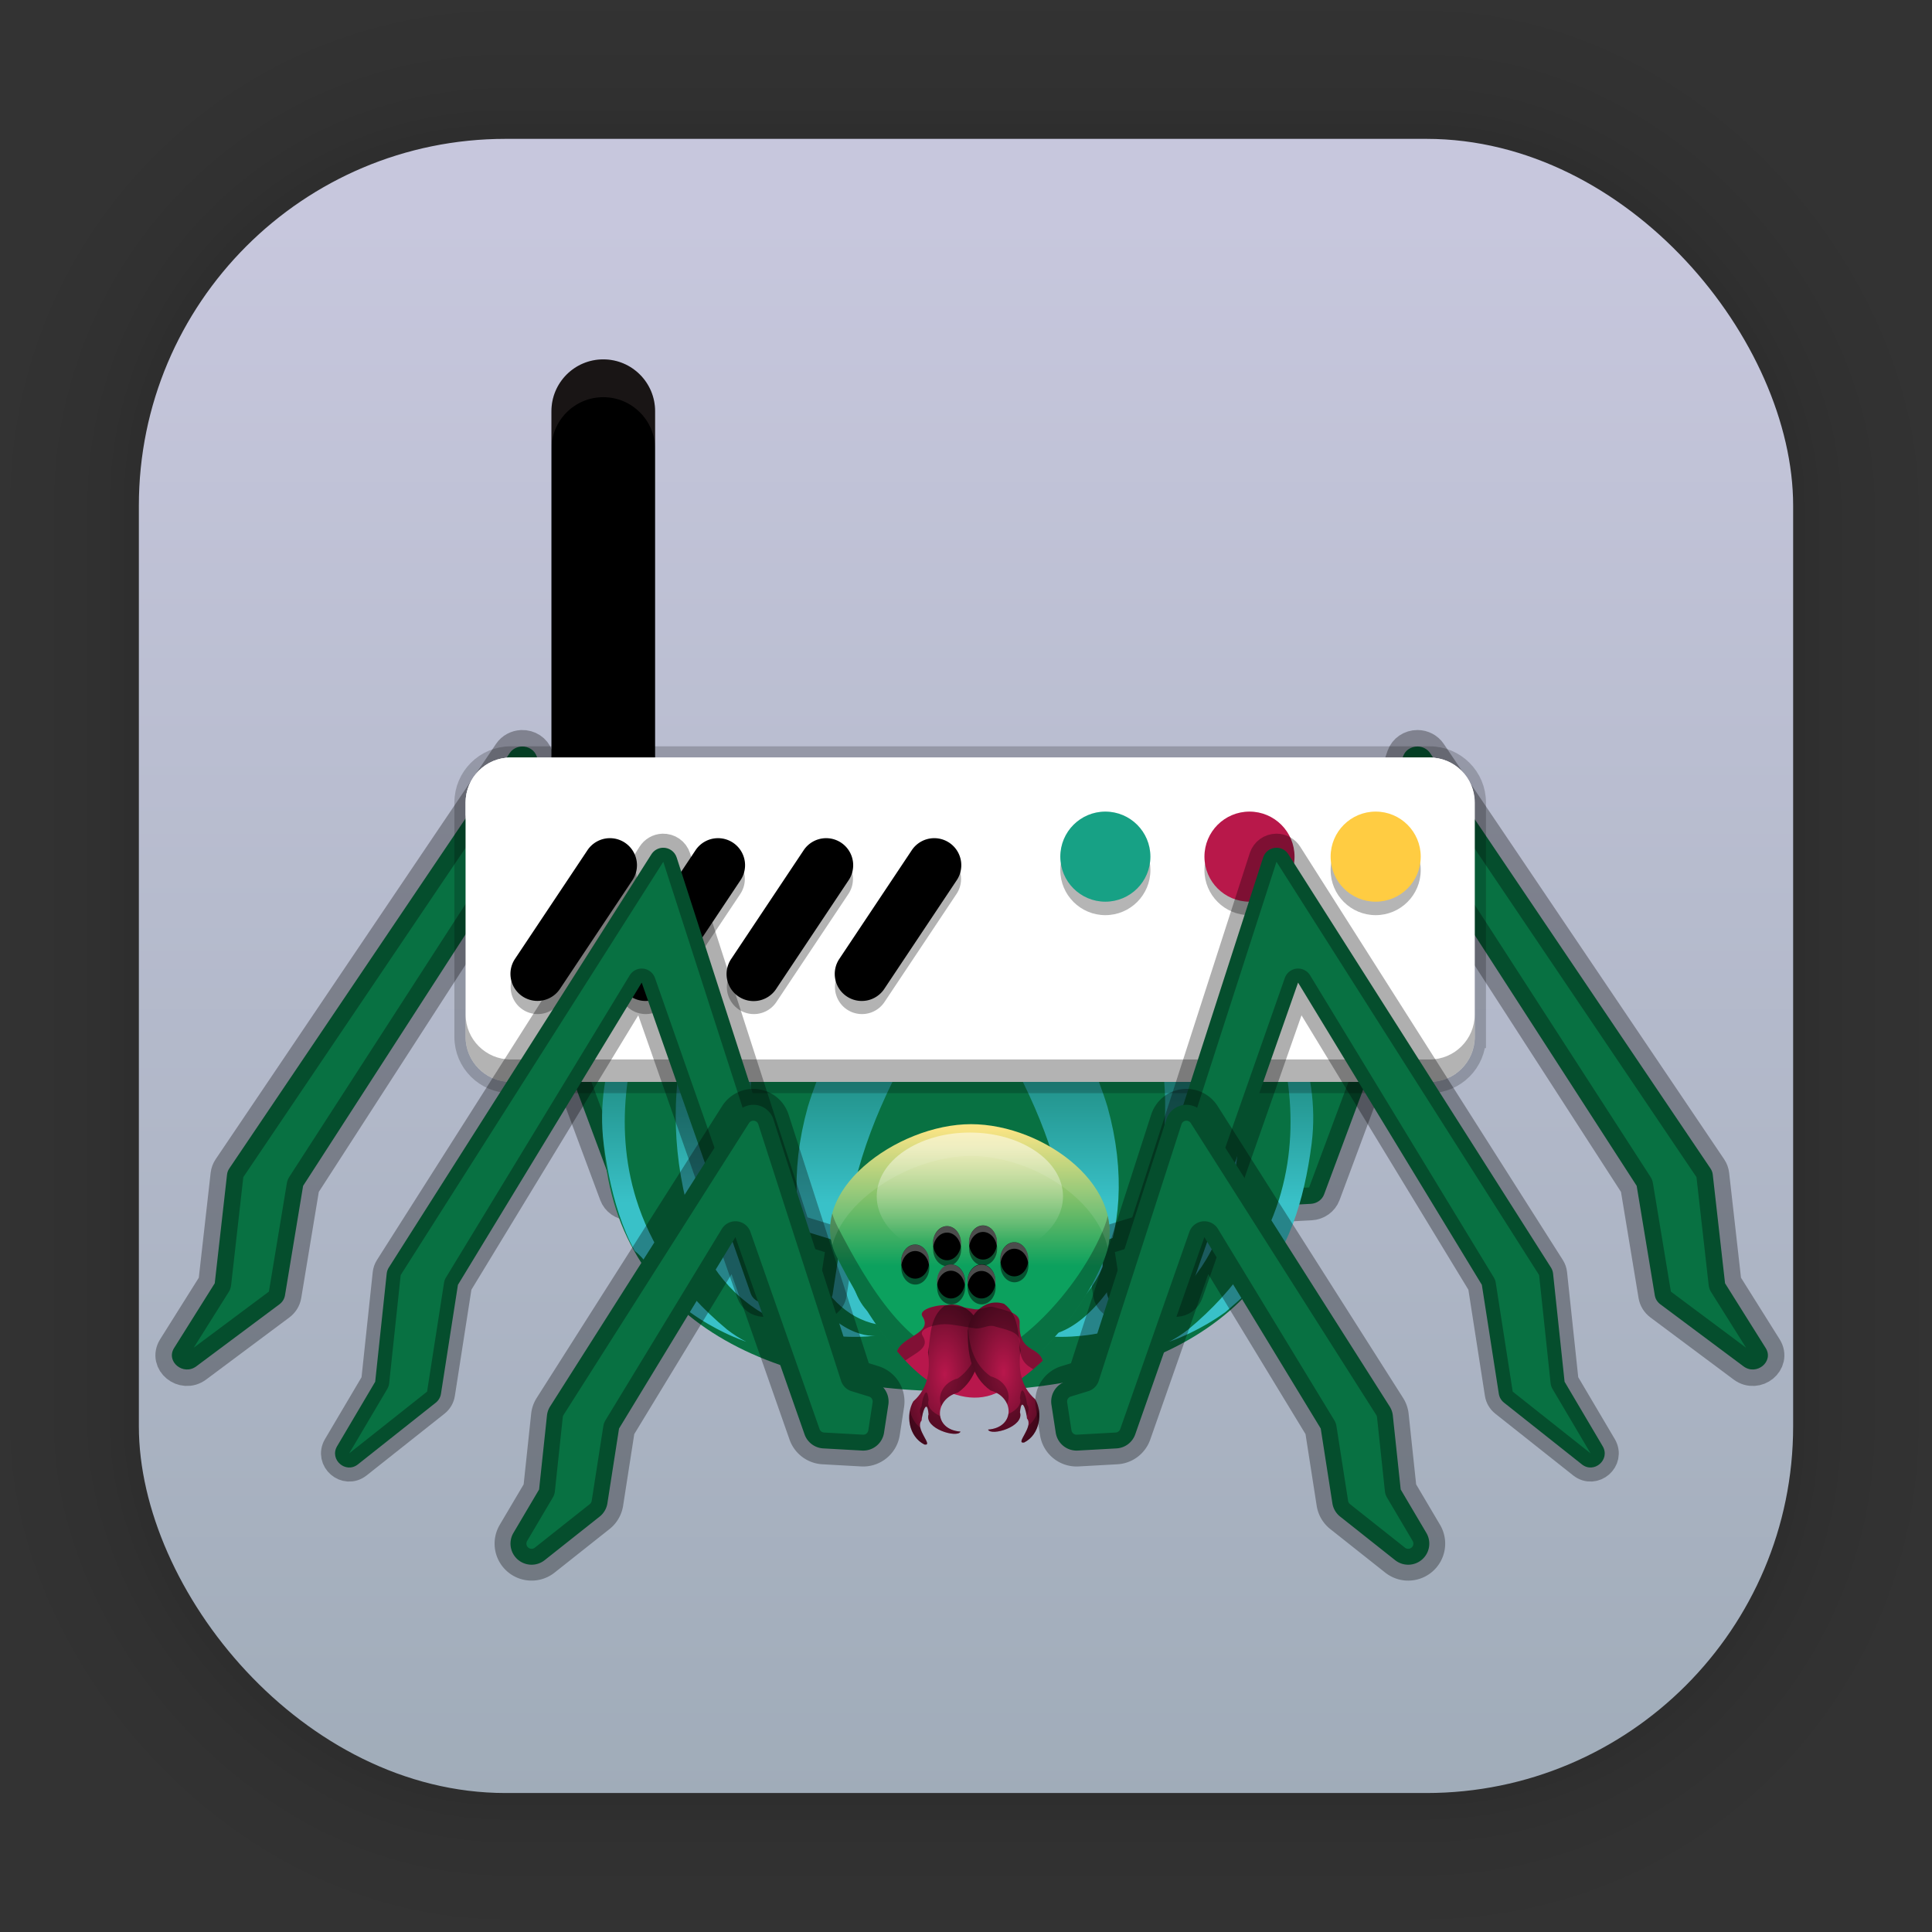 <?xml version="1.0" encoding="UTF-8" standalone="no"?>
<svg
   width="62"
   height="62"
   viewBox="0 0 16.404 16.404"
   version="1.1"
   id="svg1443"
   inkscape:version="1.4.1 (unknown)"
   sodipodi:docname="ettercap.svg"
   xmlns:inkscape="http://www.inkscape.org/namespaces/inkscape"
   xmlns:sodipodi="http://sodipodi.sourceforge.net/DTD/sodipodi-0.dtd"
   xmlns:xlink="http://www.w3.org/1999/xlink"
   xmlns="http://www.w3.org/2000/svg"
   xmlns:svg="http://www.w3.org/2000/svg"
   xmlns:rdf="http://www.w3.org/1999/02/22-rdf-syntax-ns#"
   xmlns:cc="http://creativecommons.org/ns#"
   xmlns:dc="http://purl.org/dc/elements/1.1/">
  <rect x="0" y="0" width="16.404" height="16.404" fill="#333333" stroke="none"/>
  <defs
     id="defs1437">
    <linearGradient
       gradientTransform="matrix(0.471,0,0,0.471,-53.954,-18.001)"
       gradientUnits="userSpaceOnUse"
       y2="70.68"
       x2="132.211"
       y1="42.152"
       x1="132.211"
       id="linearGradient1632"
       xlink:href="#linearGradient1630"
       inkscape:collect="always" />
    <linearGradient
       id="linearGradient1630"
       inkscape:collect="always">
      <stop
         id="stop1626"
         offset="0"
         style="stop-color:#c7c7dd;stop-opacity:1;" />
      <stop
         id="stop1628"
         offset="1"
         style="stop-color:#a0acb9;stop-opacity:1;" />
    </linearGradient>
    <filter
       color-interpolation-filters="sRGB"
       height="1.131"
       width="1.111"
       y="-0.066"
       x="-0.055"
       id="c-9">
      <feGaussianBlur
         id="feGaussianBlur1093"
         stdDeviation="1.106" />
    </filter>
    <linearGradient
       gradientUnits="userSpaceOnUse"
       gradientTransform="matrix(0.132,0,0,0.131,-32.379,1.087)"
       y2="269.49"
       y1="235.15"
       x2="657.65"
       x1="319.21"
       id="a-12">
      <stop
         id="stop1076"
         offset="0"
         stop-color="#e54c18" />
      <stop
         id="stop1078"
         offset="1"
         stop-color="#fec350" />
    </linearGradient>
    <linearGradient
       id="paint1_linear_8_721"
       x1="12"
       y1="14.825"
       x2="12"
       y2="8.775"
       gradientUnits="userSpaceOnUse"
       gradientTransform="matrix(0.59,0,0,0.59,1.126,1.236)">
      <stop
         stop-color="#02AA93"
         id="stop4" />
      <stop
         offset="1"
         stop-color="#67FF80"
         id="stop5" />
    </linearGradient>
    <linearGradient
       id="linear0"
       gradientUnits="userSpaceOnUse"
       x1="0"
       y1="0"
       x2="0"
       y2="1"
       gradientTransform="matrix(68.686,0,0,43.894,-2.488,8.993)">
      <stop
         offset="0"
         style="stop-color:#2478ff;stop-opacity:1;"
         id="stop1" />
      <stop
         offset="1"
         style="stop-color:#0049bf;stop-opacity:1;"
         id="stop2" />
    </linearGradient>
    <linearGradient
       id="n"
       x1="193.02"
       x2="193.02"
       y1="260.29"
       y2="212.18"
       gradientTransform="translate(-0.001,-13.301)"
       gradientUnits="userSpaceOnUse">
      <stop
         stop-color="#39c1c8"
         offset="0"
         id="stop2-3" />
      <stop
         stop-color="#12715f"
         offset="1"
         id="stop3-6" />
    </linearGradient>
    <mask
       id="c">
      <g
         filter="url(#g)"
         id="g1">
        <rect
           width="384"
           height="384"
           fill-opacity="0.2"
           id="rect1"
           x="0"
           y="0" />
      </g>
    </mask>
    <filter
       id="g"
       x="0"
       y="0"
       width="1"
       height="1">
      <feColorMatrix
         in="SourceGraphic"
         values="0 0 0 0 1 0 0 0 0 1 0 0 0 0 1 0 0 0 1 0"
         id="feColorMatrix1" />
    </filter>
    <clipPath
       id="f">
      <rect
         width="384"
         height="384"
         id="rect2"
         x="0"
         y="0" />
    </clipPath>
    <linearGradient
       id="d"
       x1="190.83"
       x2="190.83"
       y1="229.45"
       y2="261.8"
       gradientUnits="userSpaceOnUse">
      <stop
         stop-color="#f9e177"
         offset="0"
         id="stop8" />
      <stop
         stop-color="#0ca15e"
         offset="1"
         id="stop9" />
    </linearGradient>
    <linearGradient
       id="m"
       x1="190.99"
       x2="190.99"
       y1="247.67"
       y2="269.22"
       gradientTransform="translate(-0.001,-13.301)"
       gradientUnits="userSpaceOnUse">
      <stop
         stop-color="#fff"
         offset="0"
         id="stop4-7" />
      <stop
         stop-color="#fff"
         stop-opacity="0"
         offset="1"
         id="stop5-5" />
    </linearGradient>
    <radialGradient
       id="a"
       cx="182.85"
       cy="310.03"
       r="9.663"
       gradientTransform="matrix(2.369,0,0,5.452,-250.38,-1380.3)"
       gradientUnits="userSpaceOnUse">
      <stop
         stop-color="#b8174c"
         offset="0"
         id="stop6-3" />
      <stop
         offset="1"
         id="stop7" />
    </radialGradient>
    <radialGradient
       id="radialGradient10"
       cx="182.85"
       cy="310.03"
       r="9.663"
       gradientTransform="matrix(2.369,0,0,5.452,-250.38,-1380.3)"
       gradientUnits="userSpaceOnUse">
      <stop
         stop-color="#b8174c"
         offset="0"
         id="stop1-5" />
      <stop
         offset="1"
         id="stop10" />
    </radialGradient>
  </defs>
  <sodipodi:namedview
     id="base"
     pagecolor="#ffffff"
     bordercolor="#666666"
     borderopacity="1.0"
     inkscape:pageopacity="0.0"
     inkscape:pageshadow="2"
     inkscape:zoom="7.9195959"
     inkscape:cx="26.642774"
     inkscape:cy="33.96638"
     inkscape:document-units="px"
     inkscape:current-layer="layer1"
     inkscape:document-rotation="0"
     showgrid="false"
     units="px"
     inkscape:window-width="1920"
     inkscape:window-height="996"
     inkscape:window-x="0"
     inkscape:window-y="0"
     inkscape:window-maximized="1"
     inkscape:showpageshadow="2"
     inkscape:pagecheckerboard="0"
     inkscape:deskcolor="#d1d1d1" />
  <g
     inkscape:label="Capa 1"
     inkscape:groupmode="layer"
     id="layer1">
    <g
       style="opacity:0.295"
       transform="matrix(0.471,0,0,0.471,-31.727,-18.001)"
       id="g1702">
      <rect
         ry="6.61"
         rx="6.61"
         y="40.71"
         x="69.84"
         height="29.811"
         width="29.811"
         id="rect1634"
         style="fill:none;fill-opacity:1;stroke:#000000;stroke-width:0.1;stroke-linecap:round;stroke-linejoin:round;stroke-miterlimit:4;stroke-dasharray:none;stroke-opacity:0.02" />
      <rect
         style="fill:none;fill-opacity:1;stroke:#000000;stroke-width:0.2;stroke-linecap:round;stroke-linejoin:round;stroke-miterlimit:4;stroke-dasharray:none;stroke-opacity:0.02"
         id="rect1638"
         width="29.811"
         height="29.811"
         x="69.84"
         y="40.71"
         rx="6.61"
         ry="6.61" />
      <rect
         ry="6.61"
         rx="6.61"
         y="40.71"
         x="69.84"
         height="29.811"
         width="29.811"
         id="rect1640"
         style="fill:none;fill-opacity:1;stroke:#000000;stroke-width:0.3;stroke-linecap:round;stroke-linejoin:round;stroke-miterlimit:4;stroke-dasharray:none;stroke-opacity:0.02" />
      <rect
         style="fill:none;fill-opacity:1;stroke:#000000;stroke-width:0.4;stroke-linecap:round;stroke-linejoin:round;stroke-miterlimit:4;stroke-dasharray:none;stroke-opacity:0.02"
         id="rect1642"
         width="29.811"
         height="29.811"
         x="69.84"
         y="40.71"
         rx="6.61"
         ry="6.61" />
      <rect
         ry="6.61"
         rx="6.61"
         y="40.71"
         x="69.84"
         height="29.811"
         width="29.811"
         id="rect1644"
         style="fill:none;fill-opacity:1;stroke:#000000;stroke-width:0.5;stroke-linecap:round;stroke-linejoin:round;stroke-miterlimit:4;stroke-dasharray:none;stroke-opacity:0.02" />
      <rect
         style="fill:none;fill-opacity:1;stroke:#000000;stroke-width:0.6;stroke-linecap:round;stroke-linejoin:round;stroke-miterlimit:4;stroke-dasharray:none;stroke-opacity:0.02"
         id="rect1646"
         width="29.811"
         height="29.811"
         x="69.84"
         y="40.71"
         rx="6.61"
         ry="6.61" />
      <rect
         ry="6.61"
         rx="6.61"
         y="40.71"
         x="69.84"
         height="29.811"
         width="29.811"
         id="rect1648"
         style="fill:none;fill-opacity:1;stroke:#000000;stroke-width:0.7;stroke-linecap:round;stroke-linejoin:round;stroke-miterlimit:4;stroke-dasharray:none;stroke-opacity:0.02" />
      <rect
         style="fill:none;fill-opacity:1;stroke:#000000;stroke-width:0.8;stroke-linecap:round;stroke-linejoin:round;stroke-miterlimit:4;stroke-dasharray:none;stroke-opacity:0.02"
         id="rect1650"
         width="29.811"
         height="29.811"
         x="69.84"
         y="40.71"
         rx="6.61"
         ry="6.61" />
      <rect
         ry="6.61"
         rx="6.61"
         y="40.71"
         x="69.84"
         height="29.811"
         width="29.811"
         id="rect1652"
         style="fill:none;fill-opacity:1;stroke:#000000;stroke-width:1;stroke-linecap:round;stroke-linejoin:round;stroke-miterlimit:4;stroke-dasharray:none;stroke-opacity:0.02" />
      <rect
         style="fill:none;fill-opacity:1;stroke:#000000;stroke-width:1.2;stroke-linecap:round;stroke-linejoin:round;stroke-miterlimit:4;stroke-dasharray:none;stroke-opacity:0.02"
         id="rect1654"
         width="29.811"
         height="29.811"
         x="69.84"
         y="40.71"
         rx="6.61"
         ry="6.61" />
      <rect
         ry="6.61"
         rx="6.61"
         y="40.71"
         x="69.84"
         height="29.811"
         width="29.811"
         id="rect1656"
         style="fill:none;fill-opacity:1;stroke:#000000;stroke-width:1.4;stroke-linecap:round;stroke-linejoin:round;stroke-miterlimit:4;stroke-dasharray:none;stroke-opacity:0.02" />
      <rect
         style="fill:none;fill-opacity:1;stroke:#000000;stroke-width:1.6;stroke-linecap:round;stroke-linejoin:round;stroke-miterlimit:4;stroke-dasharray:none;stroke-opacity:0.02"
         id="rect1658"
         width="29.811"
         height="29.811"
         x="69.84"
         y="40.71"
         rx="6.61"
         ry="6.61" />
      <rect
         ry="6.61"
         rx="6.61"
         y="40.71"
         x="69.84"
         height="29.811"
         width="29.811"
         id="rect1660"
         style="fill:none;fill-opacity:1;stroke:#000000;stroke-width:1.8;stroke-linecap:round;stroke-linejoin:round;stroke-miterlimit:4;stroke-dasharray:none;stroke-opacity:0.02" />
      <rect
         style="fill:none;fill-opacity:1;stroke:#000000;stroke-width:2;stroke-linecap:round;stroke-linejoin:round;stroke-miterlimit:4;stroke-dasharray:none;stroke-opacity:0.02"
         id="rect1662"
         width="29.811"
         height="29.811"
         x="69.84"
         y="40.71"
         rx="6.61"
         ry="6.61" />
      <rect
         ry="6.61"
         rx="6.61"
         y="40.71"
         x="69.84"
         height="29.811"
         width="29.811"
         id="rect1664"
         style="fill:none;fill-opacity:1;stroke:#000000;stroke-width:2.2;stroke-linecap:round;stroke-linejoin:round;stroke-miterlimit:4;stroke-dasharray:none;stroke-opacity:0.02" />
      <rect
         style="fill:none;fill-opacity:1;stroke:#000000;stroke-width:2.6;stroke-linecap:round;stroke-linejoin:round;stroke-miterlimit:4;stroke-dasharray:none;stroke-opacity:0.02"
         id="rect1666"
         width="29.811"
         height="29.811"
         x="69.84"
         y="40.71"
         rx="6.61"
         ry="6.61" />
      <rect
         ry="6.61"
         rx="6.61"
         y="40.71"
         x="69.84"
         height="29.811"
         width="29.811"
         id="rect1668"
         style="fill:none;fill-opacity:1;stroke:#000000;stroke-width:3;stroke-linecap:round;stroke-linejoin:round;stroke-miterlimit:4;stroke-dasharray:none;stroke-opacity:0.02" />
      <rect
         style="fill:none;fill-opacity:1;stroke:#000000;stroke-width:3.4;stroke-linecap:round;stroke-linejoin:round;stroke-miterlimit:4;stroke-dasharray:none;stroke-opacity:0.02"
         id="rect1670"
         width="29.811"
         height="29.811"
         x="69.84"
         y="40.71"
         rx="6.61"
         ry="6.61" />
      <rect
         ry="6.61"
         rx="6.61"
         y="40.71"
         x="69.84"
         height="29.811"
         width="29.811"
         id="rect1672"
         style="fill:none;fill-opacity:1;stroke:#000000;stroke-width:3.8;stroke-linecap:round;stroke-linejoin:round;stroke-miterlimit:4;stroke-dasharray:none;stroke-opacity:0.02" />
      <rect
         style="fill:none;fill-opacity:1;stroke:#000000;stroke-width:4.2;stroke-linecap:round;stroke-linejoin:round;stroke-miterlimit:4;stroke-dasharray:none;stroke-opacity:0.02"
         id="rect1674"
         width="29.811"
         height="29.811"
         x="69.84"
         y="40.71"
         rx="6.61"
         ry="6.61" />
      <rect
         ry="6.61"
         rx="6.61"
         y="40.71"
         x="69.84"
         height="29.811"
         width="29.811"
         id="rect1676"
         style="fill:none;fill-opacity:1;stroke:#000000;stroke-width:4.6;stroke-linecap:round;stroke-linejoin:round;stroke-miterlimit:4;stroke-dasharray:none;stroke-opacity:0.02" />
      <rect
         style="fill:none;fill-opacity:1;stroke:#000000;stroke-width:5;stroke-linecap:round;stroke-linejoin:round;stroke-miterlimit:4;stroke-dasharray:none;stroke-opacity:0.02"
         id="rect1678"
         width="29.811"
         height="29.811"
         x="69.84"
         y="40.71"
         rx="6.61"
         ry="6.61" />
    </g>
    <rect
       ry="3.114"
       rx="3.114"
       y="1.179"
       x="1.179"
       height="14.045"
       width="14.046"
       id="rect849"
       style="fill:url(#linearGradient1632);fill-opacity:1;stroke-width:1.298;stroke-linecap:round;stroke-linejoin:round" />
    <g
       id="g45"
       transform="matrix(0.036,0,0,0.036,1.323,1.323)">
      <path
         d="m 297.56,139.31 c -1.542,-0.006 -2.912,0.929 -3.385,2.31 l -30.155,87.99 -8.223,2.381 c -1.679,0.486 -2.724,2.057 -2.458,3.691 l 1.538,9.399 c 0.277,1.695 1.876,2.914 3.695,2.82 l 13.824,-0.721 c 1.43,-0.075 2.67,-0.954 3.144,-2.226 l 27.437,-73.666 46.287,71.649 4.275,25.832 c 0.137,0.829 0.6,1.577 1.298,2.098 l 19.612,14.634 c 3.075,2.293 7.24,-1.125 5.247,-4.305 l -9.592,-15.281 -2.897,-25.642 c -0.058,-0.51 -0.24,-1.001 -0.532,-1.434 l -66.143,-97.983 c -0.647,-0.957 -1.765,-1.539 -2.97,-1.545 z m -211.25,0.005 c -1.158,0.045 -2.219,0.62 -2.841,1.54 l -66.142,97.982 c -0.292,0.433 -0.474,0.924 -0.532,1.434 l -2.897,25.642 -9.594,15.281 c -1.991,3.18 2.171,6.595 5.247,4.305 l 19.612,-14.634 c 0.698,-0.521 1.162,-1.27 1.298,-2.098 l 4.277,-25.832 46.285,-71.649 27.437,73.666 c 0.474,1.272 1.715,2.151 3.144,2.226 l 13.825,0.721 c 1.819,0.095 3.417,-1.125 3.695,-2.82 l 1.536,-9.397 c 0.267,-1.634 -0.78,-3.207 -2.459,-3.693 l -8.22,-2.381 -30.155,-87.99 c -0.489,-1.425 -1.927,-2.368 -3.517,-2.306 z"
         color="#000000"
         color-rendering="auto"
         dominant-baseline="auto"
         fill="#087142"
         image-rendering="auto"
         shape-rendering="auto"
         solid-color="#000000"
         stroke="#000000"
         stroke-linejoin="round"
         stroke-opacity="0.314"
         stroke-width="7.77"
         style="font-variant-ligatures:normal;font-variant-position:normal;font-variant-caps:normal;font-variant-numeric:normal;font-variant-alternates:normal;font-feature-settings:normal;text-indent:0;text-decoration-line:none;text-decoration-style:solid;text-decoration-color:#000000;text-transform:none;text-orientation:mixed;white-space:normal;shape-padding:0;isolation:auto;mix-blend-mode:normal"
         id="path9" />
      <path
         d="m 272.25,227.21 c -10e-6,46.075 -37.351,64.199 -83.426,64.199 -46.075,0 -83.426,-18.124 -83.426,-64.199 0,-46.075 37.351,-69.503 83.426,-69.503 46.075,0 83.426,23.428 83.426,69.503 z"
         fill="#087142"
         style="paint-order:normal"
         id="path10" />
      <path
         d="m 146.84,178.68 c -3.844,-0.03 -7.538,0.631 -10.63,1.457 0.019,4.2e-4 0.025,0.002 0.044,0.003 0.524,0.019 0.873,0.054 1.136,0.097 0.049,0.007 0.035,0.007 0.076,0.014 0.191,0.031 0.353,0.062 0.353,0.062 l -4.4e-4,4.4e-4 c -0.189,0.19 -0.439,0.469 -0.741,0.835 -0.301,0.365 -0.653,0.817 -1.046,1.351 h -4.4e-4 c -0.393,0.534 -0.826,1.152 -1.288,1.851 -2.6e-4,4.1e-4 -0.001,0.003 -0.001,0.003 -0.231,0.349 -0.47,0.718 -0.715,1.107 v 4.4e-4 c -0.245,0.389 -0.495,0.798 -0.751,1.227 v 4.4e-4 c -0.256,0.429 -0.516,0.876 -0.78,1.343 v 4.4e-4 c -0.264,0.467 -0.531,0.954 -0.8,1.459 -2.6e-4,4e-4 -0.002,0.001 -0.002,0.002 -0.269,0.505 -0.54,1.029 -0.812,1.571 l -4.4e-4,4.4e-4 c -0.272,0.543 -0.544,1.104 -0.816,1.683 l -4.5e-4,4.4e-4 c -0.065,0.138 -0.129,0.286 -0.194,0.426 -0.363,0.785 -0.723,1.606 -1.08,2.454 -0.115,0.273 -0.231,0.535 -0.345,0.814 -0.265,0.65 -0.525,1.318 -0.782,2.003 -0.178,0.475 -0.351,0.969 -0.525,1.461 -0.077,0.218 -0.156,0.427 -0.232,0.647 -1.9e-4,4.1e-4 -2.1e-4,0.001 -10e-4,0.003 -0.09,0.264 -0.175,0.542 -0.264,0.811 -0.153,0.463 -0.308,0.922 -0.456,1.399 -0.385,1.241 -0.743,2.537 -1.083,3.865 -0.072,0.284 -0.15,0.559 -0.22,0.847 v 0.002 c -0.176,0.723 -0.341,1.464 -0.501,2.212 -0.021,0.098 -0.045,0.191 -0.066,0.289 -0.178,0.849 -0.343,1.712 -0.497,2.591 l -4.5e-4,4.4e-4 c -0.308,1.759 -0.566,3.577 -0.763,5.455 0,0.001 -0.001,0.002 -0.001,0.003 -0.098,0.938 -0.182,1.89 -0.248,2.857 0,0.001 -2.8e-4,0.002 -0.001,0.003 -0.067,0.967 -0.115,1.947 -0.147,2.941 0,0.001 -0.001,0.002 -0.001,0.003 -0.225,6.968 0.427,14.613 2.412,22.817 0.063,0.259 0.129,0.511 0.194,0.765 0.052,0.202 0.102,0.406 0.155,0.605 0.071,0.267 0.146,0.529 0.22,0.791 0.064,0.227 0.128,0.454 0.194,0.677 0.072,0.245 0.147,0.486 0.222,0.727 0.067,0.214 0.134,0.427 0.203,0.638 0.077,0.239 0.156,0.477 0.236,0.712 0.031,0.092 0.064,0.182 0.096,0.274 0.255,0.735 0.519,1.454 0.797,2.15 0.003,0.007 0.005,0.012 0.007,0.019 2.6e-4,0.002 0.002,0.004 0.003,0.006 0.278,0.696 0.567,1.369 0.866,2.027 0.043,0.094 0.085,0.189 0.129,0.282 0.302,0.652 0.612,1.288 0.934,1.902 0.001,0.002 0.004,0.006 0.006,0.009 0.005,0.008 0.008,0.016 0.012,0.023 0.333,0.635 0.677,1.25 1.03,1.847 0.015,0.025 0.029,0.052 0.044,0.078 0.349,0.589 0.708,1.158 1.074,1.71 0.033,0.049 0.065,0.098 0.099,0.146 0.368,0.549 0.743,1.082 1.127,1.595 l -0.001,0.007 c 0.374,0.501 0.757,0.982 1.145,1.45 0.042,0.05 0.083,0.1 0.124,0.15 0.388,0.463 0.782,0.914 1.183,1.346 0.02,0.023 0.042,0.042 0.062,0.064 0.39,0.419 0.786,0.824 1.187,1.215 0.033,0.032 0.065,0.066 0.097,0.097 0.407,0.394 0.82,0.772 1.237,1.138 0.051,0.045 0.102,0.088 0.153,0.133 0.267,0.232 0.538,0.451 0.809,0.672 0.329,0.268 0.66,0.528 0.993,0.781 0.198,0.15 0.395,0.302 0.594,0.446 0.38,0.276 0.764,0.538 1.148,0.794 0.157,0.105 0.313,0.216 0.471,0.318 0.514,0.331 1.031,0.643 1.55,0.941 0.208,0.12 0.418,0.23 0.627,0.344 0.344,0.188 0.687,0.375 1.032,0.55 0.234,0.119 0.468,0.232 0.702,0.345 0.311,0.15 0.623,0.295 0.934,0.434 0.242,0.108 0.483,0.217 0.725,0.319 0.37,0.157 0.741,0.303 1.11,0.446 0.168,0.065 0.336,0.138 0.503,0.2 0.518,0.193 1.035,0.37 1.549,0.538 0.221,0.072 0.441,0.136 0.661,0.204 0.331,0.102 0.662,0.202 0.991,0.294 0.213,0.06 0.425,0.118 0.636,0.174 0.324,0.086 0.646,0.167 0.967,0.243 0.222,0.053 0.445,0.108 0.665,0.157 0.325,0.073 0.646,0.138 0.967,0.202 0.186,0.037 0.375,0.078 0.559,0.113 0.06,0.011 0.118,0.02 0.178,0.031 0.403,0.074 0.801,0.143 1.195,0.204 0.79,0.123 1.555,0.219 2.298,0.297 0.122,0.013 0.243,0.026 0.364,0.038 0.734,0.072 1.45,0.128 2.126,0.164 0.01,0.001 0.017,2.9e-4 0.027,0.001 0.829,0.044 1.601,0.059 2.328,0.062 0.289,0.002 0.551,-0.004 0.822,-0.008 0.421,-0.006 0.831,-0.014 1.205,-0.029 0.276,-0.011 0.543,-0.022 0.791,-0.036 0.215,-0.013 0.404,-0.026 0.597,-0.04 0.738,-0.055 1.381,-0.116 1.749,-0.163 -2.143,0.183 -10.771,-0.228 -19.961,-16.59 -6.948,-12.367 -12.161,-31.488 -8.369,-51.103 1.264,-6.538 3.529,-13.131 7.064,-19.546 0.505,-0.916 1.036,-1.829 1.593,-2.737 0.279,-0.454 0.564,-0.908 0.857,-1.36 0.292,-0.452 0.591,-0.902 0.897,-1.352 0.306,-0.45 0.619,-0.899 0.939,-1.346 0.32,-0.447 0.647,-0.892 0.981,-1.336 0.334,-0.444 0.674,-0.887 1.022,-1.328 0.348,-0.441 0.703,-0.882 1.065,-1.32 -2.954,-1.108 -6.033,-1.55 -9.022,-1.574 z m 84.547,0 c -2.989,0.024 -6.069,0.466 -9.023,1.574 0.363,0.438 0.717,0.879 1.065,1.32 0.348,0.441 0.689,0.884 1.023,1.328 0.334,0.444 0.661,0.889 0.981,1.336 0.32,0.447 0.632,0.897 0.938,1.346 0.306,0.45 0.606,0.9 0.898,1.352 0.292,0.452 0.578,0.906 0.857,1.36 0.558,0.908 1.088,1.821 1.593,2.737 3.535,6.415 5.8,13.008 7.064,19.546 3.792,19.615 -1.422,38.737 -8.369,51.103 -9.19,16.362 -17.817,16.773 -19.961,16.59 0.368,0.047 1.01,0.108 1.749,0.163 0.193,0.014 0.382,0.028 0.597,0.04 0.248,0.014 0.515,0.025 0.791,0.036 0.373,0.015 0.783,0.023 1.204,0.029 0.271,0.004 0.533,0.01 0.822,0.008 0.727,-0.003 1.499,-0.018 2.328,-0.062 0.01,-8.8e-4 0.017,3e-5 0.027,-10e-4 0.677,-0.036 1.392,-0.093 2.126,-0.164 0.121,-0.012 0.242,-0.025 0.364,-0.038 0.744,-0.079 1.509,-0.174 2.298,-0.297 0.393,-0.061 0.792,-0.13 1.195,-0.204 0.06,-0.011 0.117,-0.02 0.178,-0.031 0.184,-0.034 0.374,-0.075 0.56,-0.113 0.32,-0.064 0.642,-0.129 0.967,-0.202 0.22,-0.049 0.443,-0.103 0.665,-0.157 0.32,-0.077 0.643,-0.158 0.967,-0.243 0.212,-0.056 0.423,-0.114 0.636,-0.174 0.329,-0.092 0.659,-0.192 0.991,-0.294 0.22,-0.068 0.439,-0.132 0.66,-0.204 0.514,-0.168 1.03,-0.345 1.549,-0.538 0.168,-0.062 0.336,-0.135 0.504,-0.2 0.369,-0.143 0.74,-0.289 1.11,-0.446 0.242,-0.102 0.483,-0.211 0.725,-0.319 0.312,-0.14 0.623,-0.285 0.934,-0.434 0.234,-0.113 0.468,-0.226 0.702,-0.345 0.345,-0.175 0.689,-0.361 1.032,-0.55 0.209,-0.115 0.418,-0.225 0.627,-0.344 0.519,-0.298 1.036,-0.61 1.549,-0.941 0.158,-0.102 0.314,-0.213 0.471,-0.318 0.384,-0.256 0.768,-0.519 1.148,-0.794 0.199,-0.144 0.396,-0.296 0.594,-0.446 0.333,-0.252 0.664,-0.512 0.992,-0.781 0.271,-0.221 0.541,-0.44 0.809,-0.672 0.051,-0.044 0.102,-0.088 0.153,-0.133 0.417,-0.366 0.83,-0.744 1.237,-1.138 0.033,-0.032 0.065,-0.065 0.097,-0.097 0.401,-0.391 0.796,-0.795 1.186,-1.215 0.021,-0.022 0.043,-0.041 0.063,-0.064 0.401,-0.432 0.794,-0.883 1.183,-1.346 0.041,-0.05 0.083,-0.1 0.124,-0.15 0.388,-0.468 0.771,-0.949 1.145,-1.45 l -0.008,-0.007 c 0.384,-0.514 0.76,-1.046 1.128,-1.595 0.034,-0.048 0.065,-0.097 0.098,-0.146 0.367,-0.552 0.725,-1.121 1.074,-1.71 0.015,-0.026 0.029,-0.053 0.045,-0.078 0.352,-0.597 0.697,-1.211 1.03,-1.847 0.004,-0.008 0.007,-0.015 0.012,-0.023 0.002,-0.004 0.006,-0.007 0.006,-0.009 0.321,-0.615 0.631,-1.251 0.933,-1.902 0.043,-0.093 0.086,-0.188 0.129,-0.282 0.299,-0.658 0.588,-1.331 0.866,-2.027 8.8e-4,-10e-4 0.003,-0.004 0.003,-0.006 0.002,-0.007 0.004,-0.012 0.007,-0.019 0.277,-0.696 0.542,-1.414 0.797,-2.15 0.032,-0.092 0.064,-0.182 0.096,-0.275 0.08,-0.235 0.158,-0.473 0.236,-0.712 0.069,-0.211 0.135,-0.424 0.202,-0.638 0.075,-0.241 0.15,-0.482 0.223,-0.727 0.066,-0.224 0.13,-0.45 0.194,-0.677 0.074,-0.262 0.148,-0.524 0.22,-0.791 0.053,-0.199 0.104,-0.403 0.155,-0.605 0.065,-0.255 0.132,-0.507 0.194,-0.765 1.986,-8.204 2.638,-15.849 2.412,-22.817 v -0.003 c -0.032,-0.994 -0.081,-1.974 -0.148,-2.941 2.3e-4,-10e-4 0,-0.002 0,-0.003 -0.067,-0.967 -0.15,-1.919 -0.248,-2.857 v -0.003 c -0.197,-1.877 -0.454,-3.696 -0.762,-5.455 v -4.4e-4 c -0.154,-0.879 -0.32,-1.742 -0.498,-2.591 -0.021,-0.098 -0.045,-0.191 -0.066,-0.288 -0.16,-0.748 -0.325,-1.489 -0.501,-2.212 v -0.002 c -0.07,-0.288 -0.148,-0.562 -0.22,-0.846 -0.339,-1.329 -0.698,-2.625 -1.083,-3.866 -0.148,-0.476 -0.302,-0.936 -0.455,-1.399 -0.089,-0.269 -0.174,-0.546 -0.265,-0.81 1.8e-4,-0.001 1.8e-4,-0.003 0,-0.003 -0.076,-0.221 -0.155,-0.43 -0.232,-0.647 -0.173,-0.492 -0.346,-0.985 -0.524,-1.461 -0.257,-0.685 -0.518,-1.352 -0.782,-2.003 -0.114,-0.279 -0.231,-0.541 -0.345,-0.814 -0.357,-0.848 -0.717,-1.669 -1.08,-2.454 -0.065,-0.14 -0.129,-0.289 -0.194,-0.427 v -4.4e-4 c -0.272,-0.579 -0.544,-1.141 -0.816,-1.683 -0.272,-0.543 -0.543,-1.067 -0.813,-1.572 0,-4.4e-4 -0.002,-0.001 -0.003,-0.002 -0.269,-0.505 -0.536,-0.992 -0.8,-1.459 v -4.5e-4 c -0.264,-0.467 -0.524,-0.915 -0.779,-1.343 -0.255,-0.429 -0.505,-0.838 -0.75,-1.228 -0.245,-0.389 -0.483,-0.759 -0.715,-1.108 0,0 -0.002,-0.001 -0.003,-0.002 -0.462,-0.698 -0.895,-1.317 -1.288,-1.85 h -4.4e-4 c -0.393,-0.534 -0.745,-0.986 -1.046,-1.351 -0.301,-0.365 -0.552,-0.644 -0.741,-0.835 v -4.4e-4 c 0,0 0.162,-0.031 0.353,-0.062 0.041,-0.007 0.027,-0.006 0.076,-0.014 0.263,-0.043 0.612,-0.078 1.136,-0.097 0.018,-8.8e-4 0.026,-0.003 0.045,-0.003 -3.092,-0.826 -6.787,-1.487 -10.63,-1.457 z m 21.127,3.506 c -0.004,0.002 -0.007,0.005 -0.011,0.007 -0.001,0 -0.004,8.8e-4 -0.004,10e-4 -0.004,0.002 -0.006,0.005 -0.01,0.008 -0.011,0.005 -0.017,0.012 -0.027,0.016 -0.113,0.056 -0.206,0.12 -0.285,0.186 -0.003,0.004 -0.01,0.005 -0.015,0.009 -0.026,0.022 -0.054,0.044 -0.076,0.068 -0.005,0.006 -0.008,0.011 -0.013,0.017 -0.008,0.009 -0.016,0.018 -0.024,0.028 -0.004,0.005 -0.009,0.01 -0.013,0.016 -0.031,0.039 -0.055,0.081 -0.077,0.123 -0.007,0.012 -0.013,0.024 -0.02,0.037 -0.001,0.002 -0.004,0.003 -0.004,0.005 -0.002,0.005 -0.004,0.008 -0.006,0.013 -0.026,0.063 -0.042,0.129 -0.05,0.197 -0.003,0.015 0,0.032 0,0.048 -0.004,0.052 -0.009,0.103 -0.004,0.158 0,0.002 0.003,0.008 0.003,0.01 0.01,0.1 0.034,0.205 0.07,0.315 0.002,0.005 0.002,0.009 0.005,0.016 0.011,0.034 0.026,0.069 0.04,0.104 0.004,0.009 0.008,0.018 0.012,0.027 0.038,0.093 0.084,0.189 0.136,0.289 8.8e-4,0.004 0.002,0.007 0.004,0.01 0.015,0.027 0.024,0.053 0.04,0.081 0.002,0.004 0.006,0.007 0.006,0.009 0.003,0 0.003,0.002 0.003,0.003 v 8.9e-4 c 0.363,0.3 0.729,0.622 1.095,0.969 v 4.4e-4 c 1.099,1.042 2.208,2.303 3.296,3.826 v 4.4e-4 c 0.363,0.507 0.723,1.044 1.081,1.611 v 4.5e-4 c 0.036,0.057 0.071,0.121 0.106,0.179 0.679,1.091 1.347,2.287 1.995,3.613 0.341,0.698 0.677,1.43 1.007,2.197 5.151,11.996 9.76,29.896 4.588,48.21 -0.129,0.458 -0.265,0.917 -0.406,1.375 -3.259,10.541 -9.828,21.172 -21.465,30.851 -0.36,0.28 -0.723,0.549 -1.09,0.808 -0.207,0.146 -0.417,0.284 -0.627,0.423 -0.162,0.108 -0.322,0.223 -0.486,0.327 -0.004,0.004 -0.011,0.006 -0.015,0.01 -0.739,0.471 -1.491,0.905 -2.252,1.301 0,0 -8.9e-4,-3e-5 -0.001,0 -0.015,0.008 -0.029,0.016 -0.043,0.024 1.016,-0.356 2.478,-0.924 4.206,-1.717 0.313,-0.144 0.627,-0.291 0.958,-0.451 0.307,-0.148 0.623,-0.308 0.943,-0.471 0.301,-0.153 0.597,-0.302 0.909,-0.467 0.66,-0.35 1.338,-0.726 2.037,-1.136 1.352,-0.793 2.761,-1.693 4.193,-2.725 0.036,-0.03 0.088,-0.077 0.125,-0.107 v -4.4e-4 c 0.022,-0.019 0.055,-0.048 0.078,-0.068 0.726,-0.616 1.564,-1.337 2.463,-2.139 0.455,-0.406 0.917,-0.822 1.377,-1.249 0.132,-0.123 0.259,-0.247 0.39,-0.371 0.326,-0.306 0.653,-0.613 0.967,-0.92 0.227,-0.221 0.433,-0.435 0.649,-0.653 0.212,-0.214 0.433,-0.432 0.632,-0.641 0.224,-0.235 0.412,-0.454 0.614,-0.68 0.165,-0.184 0.348,-0.375 0.495,-0.55 0.059,-0.07 0.109,-0.135 0.166,-0.203 0.1,-0.123 0.203,-0.246 0.292,-0.363 0.03,-0.04 0.053,-0.074 0.082,-0.113 0.105,-0.14 0.207,-0.279 0.295,-0.41 0.003,-8.8e-4 0.003,-10e-4 0.003,-0.002 0.11,-0.164 0.205,-0.321 0.285,-0.469 8.8e-4,-8.9e-4 0.004,-0.004 0.004,-0.006 0.081,-0.149 0.147,-0.29 0.194,-0.421 1.06,-2.919 3.936,-5.088 3.936,-5.088 0,0 0.004,0.011 0.004,0.012 l -0.002,-0.008 c 2.946,-5.343 4.856,-11.647 6.095,-17.764 0.014,-0.068 0.026,-0.135 0.04,-0.203 0.15,-0.751 0.291,-1.498 0.422,-2.241 0.023,-0.129 0.043,-0.257 0.066,-0.385 0.117,-0.679 0.228,-1.353 0.33,-2.021 0.024,-0.161 0.047,-0.319 0.07,-0.479 0.097,-0.655 0.187,-1.302 0.27,-1.942 0.015,-0.113 0.03,-0.226 0.044,-0.339 2.254,-17.896 -5.939,-35.288 -16.945,-47.87 -1.229,-1.097 -2.98,-2.715 -3.143,-2.866 l -0.003,-0.003 z m -126.8,4.4e-4 c -1e-4,9e-5 -0.002,0.002 -0.002,0.002 -0.163,0.15 -1.915,1.768 -3.143,2.866 -11.007,12.582 -19.199,29.974 -16.945,47.87 0.014,0.113 0.03,0.226 0.045,0.339 0.083,0.64 0.173,1.287 0.269,1.942 0.024,0.16 0.046,0.319 0.071,0.48 0.102,0.668 0.212,1.342 0.329,2.021 0.022,0.129 0.043,0.256 0.066,0.385 0.131,0.743 0.272,1.49 0.423,2.241 0.014,0.068 0.026,0.135 0.04,0.203 1.239,6.117 3.148,12.421 6.094,17.764 l 0.001,-0.003 c 0,0 2.876,2.169 3.936,5.088 0.047,0.13 0.113,0.271 0.194,0.421 4.2e-4,0.002 0.002,0.005 0.003,0.006 0.08,0.148 0.176,0.305 0.286,0.469 2.7e-4,4.3e-4 4.1e-4,8.9e-4 0.001,0.002 0.087,0.131 0.19,0.27 0.295,0.41 0.029,0.038 0.052,0.073 0.082,0.113 0.09,0.117 0.193,0.24 0.292,0.363 0.056,0.068 0.107,0.134 0.166,0.203 0.148,0.176 0.331,0.367 0.495,0.55 0.202,0.226 0.39,0.445 0.614,0.68 0.198,0.209 0.419,0.427 0.631,0.641 0.216,0.218 0.423,0.432 0.65,0.653 0.314,0.307 0.641,0.614 0.967,0.92 0.132,0.123 0.258,0.248 0.39,0.371 0.461,0.427 0.922,0.843 1.377,1.249 0.899,0.802 1.737,1.523 2.463,2.139 0.022,0.02 0.055,0.049 0.078,0.068 v 4.4e-4 c 0.036,0.031 0.089,0.077 0.125,0.107 1.432,1.032 2.841,1.933 4.193,2.725 0.699,0.41 1.377,0.785 2.037,1.136 0.312,0.165 0.607,0.315 0.908,0.467 0.32,0.162 0.636,0.322 0.943,0.471 0.331,0.16 0.644,0.307 0.958,0.451 1.728,0.793 3.191,1.361 4.207,1.717 -0.015,-0.008 -0.029,-0.016 -0.044,-0.024 -2.7e-4,-3e-5 -0.001,0 -0.001,0 -0.762,-0.396 -1.514,-0.829 -2.252,-1.301 -0.005,-0.004 -0.011,-0.006 -0.015,-0.01 -0.163,-0.104 -0.323,-0.218 -0.485,-0.326 -0.209,-0.14 -0.42,-0.277 -0.627,-0.423 -0.367,-0.259 -0.731,-0.528 -1.091,-0.809 -11.636,-9.679 -18.205,-20.309 -21.464,-30.85 -0.142,-0.458 -0.278,-0.917 -0.407,-1.375 -5.173,-18.314 -0.563,-36.215 4.588,-48.21 0.33,-0.768 0.666,-1.5 1.008,-2.197 0.648,-1.326 1.316,-2.522 1.995,-3.613 0.035,-0.058 0.071,-0.122 0.106,-0.179 l 6.1e-4,-4.4e-4 c 0.358,-0.567 0.718,-1.103 1.081,-1.611 v -4.4e-4 c 1.089,-1.523 2.197,-2.784 3.296,-3.826 l 4.4e-4,-4.4e-4 c 0.366,-0.347 0.731,-0.669 1.094,-0.969 0,0 4.4e-4,-4.5e-4 4.4e-4,-4.5e-4 l 4.5e-4,-4.4e-4 c 4.2e-4,-3.6e-4 8.8e-4,-0.002 10e-4,-0.002 0.001,-0.002 0.004,-0.006 0.006,-0.009 0.016,-0.028 0.026,-0.054 0.041,-0.081 0.002,-0.003 0.003,-0.006 0.005,-0.01 0.053,-0.1 0.098,-0.196 0.136,-0.289 0.004,-0.009 0.009,-0.018 0.013,-0.027 0.014,-0.035 0.028,-0.07 0.04,-0.104 0.003,-0.007 0.003,-0.011 0.005,-0.016 0.036,-0.111 0.06,-0.216 0.069,-0.316 0,-0.002 0.003,-0.007 0.003,-0.009 0.005,-0.055 4.3e-4,-0.106 -0.003,-0.158 -8.8e-4,-0.015 0.002,-0.033 0,-0.048 -0.008,-0.069 -0.024,-0.135 -0.05,-0.197 -0.003,-0.005 -0.004,-0.008 -0.006,-0.013 -10e-4,-0.002 -0.003,-0.003 -0.004,-0.005 -0.006,-0.013 -0.013,-0.025 -0.02,-0.037 -0.022,-0.042 -0.047,-0.084 -0.078,-0.124 -0.004,-0.005 -0.009,-0.01 -0.013,-0.016 -0.008,-0.01 -0.015,-0.019 -0.023,-0.028 -0.005,-0.006 -0.009,-0.011 -0.013,-0.016 -0.022,-0.024 -0.051,-0.046 -0.076,-0.069 -0.004,-0.005 -0.011,-0.005 -0.014,-0.009 -0.079,-0.067 -0.172,-0.13 -0.285,-0.186 -0.011,-0.004 -0.016,-0.011 -0.027,-0.016 -0.004,-0.003 -0.006,-0.006 -0.011,-0.008 -10e-4,-2.5e-4 -0.002,-0.002 -0.004,-0.002 -0.005,-0.003 -0.007,-0.005 -0.011,-0.006 z m -12.755,76.113 -0.003,0.008 0.003,-0.008 -6.2e-4,-4.4e-4 z m 46.864,-76.083 c 0.024,0.016 0.045,0.033 0.069,0.049 0.277,0.193 0.548,0.389 0.811,0.59 0.541,0.414 1.052,0.84 1.536,1.277 0.041,0.036 0.081,0.073 0.121,0.109 0.23,0.21 0.454,0.42 0.671,0.633 0.045,0.044 0.087,0.088 0.132,0.133 0.366,0.364 0.713,0.728 1.041,1.092 0.076,0.085 0.152,0.168 0.227,0.252 0.389,0.443 0.758,0.883 1.092,1.31 0.319,0.408 0.606,0.8 0.875,1.182 0.088,0.123 0.164,0.238 0.246,0.357 0.178,0.26 0.344,0.509 0.498,0.749 0.065,0.103 0.131,0.202 0.192,0.3 0.202,0.324 0.389,0.632 0.543,0.901 -2.235,-4.118 -5.006,-7.003 -8.055,-8.936 z m 58.583,0 c -3.049,1.933 -5.822,4.818 -8.056,8.936 0.154,-0.269 0.341,-0.576 0.543,-0.9 0.061,-0.098 0.128,-0.197 0.193,-0.3 0.154,-0.24 0.32,-0.489 0.498,-0.749 0.082,-0.119 0.158,-0.234 0.246,-0.357 0.269,-0.381 0.556,-0.774 0.875,-1.182 0.334,-0.427 0.703,-0.868 1.092,-1.31 0.074,-0.084 0.151,-0.167 0.227,-0.252 0.328,-0.365 0.675,-0.728 1.041,-1.092 0.044,-0.044 0.087,-0.088 0.132,-0.133 0.217,-0.213 0.441,-0.423 0.671,-0.633 0.04,-0.036 0.081,-0.073 0.122,-0.109 0.484,-0.437 0.995,-0.864 1.536,-1.277 0.263,-0.201 0.535,-0.397 0.811,-0.59 0.023,-0.016 0.045,-0.034 0.069,-0.049 z m -50.527,8.936 c 0.081,0.142 0.114,0.213 0.182,0.337 0.074,0.134 0.161,0.288 0.22,0.399 -0.13,-0.255 -0.268,-0.489 -0.402,-0.736 z m 42.471,0 c -0.134,0.246 -0.273,0.48 -0.402,0.736 0.058,-0.111 0.146,-0.264 0.22,-0.399 0.068,-0.124 0.101,-0.195 0.182,-0.337 z m -41.71,1.451 c 0,0 -0.159,0.255 -0.446,0.73 -0.968,1.6 -3.396,5.726 -6.115,11.078 -0.095,0.186 -0.186,0.358 -0.281,0.547 -4.2e-4,0.002 -0.002,0.004 -0.003,0.005 -0.104,0.206 -0.21,0.427 -0.314,0.636 -0.302,0.607 -0.605,1.213 -0.911,1.846 -0.824,1.705 -1.655,3.498 -2.463,5.347 -2.4e-4,4.1e-4 -8.8e-4,3.4e-4 -0.002,0.003 -0.404,0.924 -0.801,1.861 -1.19,2.809 -0.388,0.948 -0.767,1.905 -1.133,2.868 -0.365,0.963 -0.717,1.931 -1.052,2.901 v 0.002 c -0.335,0.97 -0.653,1.941 -0.95,2.91 -1.8e-4,4.1e-4 -10e-4,0.002 -10e-4,0.003 -0.249,0.891 -0.475,1.774 -0.688,2.654 -0.029,0.122 -0.061,0.244 -0.09,0.365 -0.198,0.836 -0.377,1.666 -0.543,2.491 -0.03,0.152 -0.062,0.303 -0.091,0.455 -0.157,0.812 -0.299,1.617 -0.426,2.418 -0.024,0.154 -0.047,0.308 -0.07,0.461 -0.122,0.803 -0.232,1.602 -0.324,2.393 -0.012,0.107 -0.021,0.212 -0.033,0.319 -0.086,0.776 -0.158,1.545 -0.216,2.308 -0.006,0.083 -0.014,0.166 -0.02,0.249 -0.056,0.78 -0.093,1.551 -0.12,2.316 -0.005,0.151 -0.013,0.304 -0.017,0.455 -0.02,0.727 -0.026,1.445 -0.02,2.157 0.002,0.178 0.005,0.354 0.008,0.531 0.013,0.72 0.036,1.435 0.074,2.139 0.006,0.11 0.015,0.219 0.022,0.328 0.044,0.72 0.099,1.431 0.169,2.133 0.008,0.075 0.015,0.151 0.023,0.226 0.07,0.667 0.155,1.324 0.248,1.974 0.021,0.146 0.04,0.292 0.062,0.437 0.1,0.65 0.213,1.29 0.336,1.92 0.029,0.146 0.057,0.292 0.087,0.438 0.129,0.631 0.269,1.254 0.421,1.865 0.031,0.126 0.065,0.249 0.097,0.374 0.16,0.618 0.329,1.227 0.511,1.823 0.029,0.096 0.062,0.189 0.092,0.284 0.176,0.561 0.362,1.112 0.559,1.652 0.031,0.085 0.06,0.172 0.092,0.256 0.211,0.567 0.435,1.119 0.667,1.661 0.05,0.116 0.098,0.232 0.149,0.346 0.232,0.525 0.475,1.036 0.727,1.536 0.056,0.112 0.113,0.224 0.171,0.335 0.257,0.497 0.522,0.983 0.799,1.454 0.058,0.099 0.118,0.195 0.176,0.292 0.281,0.466 0.569,0.922 0.869,1.361 0.015,0.022 0.03,0.045 0.045,0.067 0.063,0.091 0.13,0.175 0.194,0.264 0.271,0.386 0.547,0.765 0.833,1.129 l 0.003,-0.004 c 0.128,0.163 0.262,0.315 0.392,0.473 0.232,0.281 0.466,0.559 0.706,0.825 0.581,0.642 1.183,1.244 1.812,1.797 0.029,0.025 0.058,0.053 0.087,0.078 0.344,0.3 0.695,0.586 1.053,0.859 0.014,0.009 0.028,0.019 0.041,0.03 0.716,0.542 1.459,1.03 2.227,1.459 0.051,0.029 0.103,0.057 0.154,0.086 0.374,0.205 0.754,0.398 1.14,0.575 0.019,0.009 0.038,0.015 0.057,0.024 0.4,0.182 0.806,0.35 1.218,0.501 0.005,0.003 0.012,0.005 0.018,0.007 0.402,0.147 0.809,0.277 1.222,0.395 0.053,0.015 0.106,0.029 0.159,0.044 0.411,0.113 0.827,0.213 1.249,0.296 0.015,0.003 0.03,0.005 0.045,0.008 0.428,0.083 0.861,0.151 1.298,0.202 0.024,0.003 0.048,0.007 0.072,0.01 0.434,0.049 0.874,0.08 1.317,0.098 0.049,0.002 0.099,0.003 0.148,0.005 0.45,0.014 0.903,0.015 1.362,-0.005 0.473,-0.02 0.951,-0.06 1.433,-0.116 0.02,-0.002 0.039,-0.003 0.059,-0.006 0.461,-0.055 0.926,-0.128 1.395,-0.216 0.065,-0.012 0.131,-0.027 0.196,-0.04 0.455,-0.091 0.914,-0.195 1.376,-0.318 -1.033,0.212 -2.009,0.327 -2.926,0.353 -10.171,0.29 -13.34,-10.398 -12.571,-22.536 0.003,-0.037 0.004,-0.074 0.006,-0.112 v -0.001 c 0.036,-0.553 0.08,-1.111 0.132,-1.669 h 4.4e-4 c 0.052,-0.558 0.112,-1.119 0.18,-1.68 l 4.4e-4,-4.4e-4 c 0.068,-0.562 0.142,-1.125 0.224,-1.688 h 4.4e-4 c 0.083,-0.563 0.172,-1.127 0.269,-1.689 h 4.4e-4 c 0.097,-0.563 0.2,-1.125 0.311,-1.685 v -4.5e-4 c 0.111,-0.56 0.228,-1.119 0.352,-1.676 l 4.4e-4,-4.4e-4 c 0.248,-1.113 0.519,-2.215 0.816,-3.301 0.068,-0.248 0.145,-0.488 0.214,-0.735 0.227,-0.807 0.458,-1.61 0.701,-2.4 0.088,-0.285 0.182,-0.561 0.272,-0.844 0.24,-0.755 0.48,-1.508 0.732,-2.244 0.085,-0.247 0.173,-0.485 0.259,-0.73 0.269,-0.771 0.541,-1.536 0.82,-2.284 0.061,-0.163 0.123,-0.318 0.184,-0.48 0.313,-0.828 0.628,-1.641 0.948,-2.436 0.038,-0.094 0.075,-0.185 0.113,-0.279 0.343,-0.845 0.688,-1.669 1.034,-2.473 0.025,-0.058 0.051,-0.114 0.076,-0.172 1.849,-4.276 3.667,-7.859 5.156,-10.591 0.145,-0.267 0.267,-0.483 0.405,-0.733 0.488,-0.881 0.915,-1.642 1.293,-2.288 0.113,-0.194 0.19,-0.326 0.292,-0.499 0.319,-0.538 0.562,-0.946 0.754,-1.255 0.194,-0.316 0.276,-0.452 0.359,-0.583 -3.163,-7.721 -9.758,-15.922 -10.559,-15.904 z m 40.95,0 c -0.801,-0.018 -7.396,8.184 -10.559,15.904 0.083,0.13 0.165,0.266 0.359,0.582 0.192,0.31 0.434,0.718 0.753,1.256 0.102,0.173 0.179,0.305 0.292,0.499 0.378,0.646 0.806,1.407 1.294,2.288 0.138,0.25 0.26,0.466 0.405,0.733 1.488,2.732 3.307,6.314 5.156,10.59 0.025,0.058 0.05,0.114 0.075,0.172 0.346,0.803 0.691,1.628 1.034,2.473 0.038,0.094 0.075,0.184 0.113,0.278 0.32,0.795 0.635,1.608 0.948,2.436 0.061,0.161 0.124,0.318 0.185,0.48 0.279,0.747 0.55,1.512 0.82,2.284 0.086,0.245 0.174,0.483 0.259,0.73 0.251,0.736 0.493,1.488 0.732,2.244 0.09,0.283 0.184,0.56 0.272,0.845 0.243,0.789 0.474,1.593 0.701,2.4 0.07,0.247 0.146,0.487 0.213,0.735 0.297,1.086 0.569,2.188 0.816,3.301 l 4.4e-4,4.4e-4 c 0.124,0.556 0.24,1.115 0.351,1.676 l 4.4e-4,4.4e-4 c 0.111,0.56 0.214,1.121 0.311,1.684 l 4.4e-4,4.4e-4 c 0.097,0.563 0.186,1.126 0.269,1.689 h 4.4e-4 c 0.083,0.563 0.157,1.126 0.224,1.688 v 4.4e-4 c 0.068,0.562 0.128,1.122 0.18,1.68 0.052,0.558 0.096,1.115 0.132,1.669 v 0.001 c 0.002,0.038 0.004,0.074 0.007,0.112 0.77,12.138 -2.4,22.826 -12.571,22.536 -0.917,-0.026 -1.893,-0.141 -2.926,-0.353 0.462,0.123 0.921,0.227 1.376,0.318 0.065,0.013 0.13,0.027 0.196,0.04 0.469,0.089 0.934,0.161 1.395,0.216 0.02,0.003 0.04,0.003 0.059,0.005 0.482,0.056 0.96,0.097 1.433,0.117 0.459,0.019 0.912,0.019 1.362,0.005 0.049,-10e-4 0.098,-0.002 0.147,-0.005 0.443,-0.017 0.884,-0.049 1.318,-0.098 0.024,-0.003 0.048,-0.007 0.072,-0.01 0.438,-0.051 0.871,-0.119 1.298,-0.202 0.015,-0.003 0.03,-0.005 0.045,-0.008 0.422,-0.083 0.837,-0.183 1.248,-0.296 0.053,-0.015 0.106,-0.029 0.159,-0.044 0.413,-0.118 0.821,-0.248 1.223,-0.395 0.006,-0.002 0.013,-0.004 0.018,-0.007 0.412,-0.151 0.818,-0.319 1.218,-0.501 0.019,-0.009 0.038,-0.015 0.057,-0.024 0.386,-0.177 0.765,-0.37 1.14,-0.575 0.051,-0.028 0.102,-0.057 0.153,-0.086 0.768,-0.43 1.512,-0.917 2.228,-1.459 0.013,-0.011 0.026,-0.021 0.041,-0.03 0.358,-0.273 0.709,-0.559 1.053,-0.859 0.029,-0.025 0.057,-0.053 0.087,-0.078 0.629,-0.554 1.232,-1.156 1.813,-1.797 0.241,-0.266 0.474,-0.544 0.706,-0.825 0.131,-0.158 0.265,-0.31 0.393,-0.473 l 0.002,0.003 c 0.286,-0.363 0.562,-0.742 0.833,-1.129 0.064,-0.089 0.132,-0.173 0.194,-0.264 0.015,-0.023 0.03,-0.045 0.045,-0.067 0.299,-0.439 0.588,-0.895 0.869,-1.361 0.059,-0.097 0.119,-0.193 0.176,-0.292 0.276,-0.471 0.542,-0.957 0.799,-1.454 0.057,-0.111 0.114,-0.223 0.171,-0.335 0.252,-0.5 0.494,-1.012 0.726,-1.536 0.051,-0.114 0.099,-0.231 0.149,-0.346 0.233,-0.542 0.457,-1.095 0.668,-1.661 0.031,-0.084 0.061,-0.171 0.092,-0.256 0.196,-0.54 0.382,-1.091 0.559,-1.652 0.03,-0.095 0.062,-0.188 0.092,-0.284 0.183,-0.596 0.352,-1.205 0.511,-1.823 0.032,-0.125 0.065,-0.248 0.096,-0.374 0.152,-0.611 0.292,-1.233 0.421,-1.865 0.03,-0.145 0.058,-0.291 0.087,-0.438 0.123,-0.631 0.237,-1.27 0.336,-1.92 0.022,-0.145 0.042,-0.292 0.062,-0.438 0.094,-0.65 0.178,-1.306 0.248,-1.974 0.008,-0.075 0.015,-0.15 0.023,-0.226 0.071,-0.701 0.125,-1.413 0.169,-2.133 0.007,-0.11 0.016,-0.218 0.022,-0.328 0.039,-0.704 0.062,-1.418 0.074,-2.139 0.003,-0.177 0.006,-0.353 0.008,-0.531 0.006,-0.712 1.2e-4,-1.43 -0.02,-2.157 -0.004,-0.151 -0.011,-0.303 -0.017,-0.454 -0.026,-0.765 -0.064,-1.537 -0.12,-2.317 -0.006,-0.083 -0.014,-0.166 -0.02,-0.249 -0.058,-0.762 -0.129,-1.532 -0.215,-2.308 -0.012,-0.107 -0.021,-0.212 -0.033,-0.319 -0.091,-0.791 -0.202,-1.59 -0.324,-2.393 -0.023,-0.153 -0.045,-0.306 -0.069,-0.46 -0.127,-0.8 -0.269,-1.607 -0.427,-2.418 -0.029,-0.151 -0.06,-0.303 -0.09,-0.455 -0.166,-0.825 -0.345,-1.656 -0.543,-2.491 -0.029,-0.121 -0.06,-0.244 -0.09,-0.365 -0.213,-0.88 -0.439,-1.763 -0.688,-2.654 0,-8.9e-4 -8.9e-4,-0.003 -0.001,-0.003 -0.297,-0.969 -0.615,-1.94 -0.95,-2.91 v -0.001 c -0.335,-0.97 -0.687,-1.939 -1.053,-2.902 -0.365,-0.963 -0.744,-1.921 -1.132,-2.868 h -4.5e-4 c -0.388,-0.947 -0.785,-1.885 -1.189,-2.809 -8.9e-4,-0.002 -0.002,-0.002 -0.002,-0.003 -0.808,-1.849 -1.64,-3.641 -2.464,-5.346 -0.306,-0.633 -0.608,-1.239 -0.911,-1.846 -0.104,-0.209 -0.21,-0.43 -0.314,-0.636 -8.8e-4,-0.001 -0.002,-0.004 -0.003,-0.005 -0.095,-0.189 -0.186,-0.362 -0.281,-0.548 -2.719,-5.352 -5.148,-9.478 -6.116,-11.078 -0.287,-0.474 -0.446,-0.729 -0.446,-0.729 z"
         fill="url(#n)"
         stroke-width="5.301"
         id="path11"
         style="fill:url(#n)" />
      <g
         transform="matrix(1.189,0,0,1.189,-32.437,4.407)"
         id="g30">
        <path
           d="m 288.91,171.06 v -46.47 c 0,-4.937 -4.001,-8.938 -8.936,-8.938 H 97.664 c -4.935,0 -8.936,4.001 -8.936,8.938 v 46.47 c 0,4.935 4.001,8.936 8.936,8.936 h 182.31 c 4.935,0 8.936,-4.001 8.936,-8.936 z"
           fill="#ffffff"
           opacity="0.2"
           stroke="#000000"
           stroke-width="4.448"
           id="path12" />
        <g
           stroke-width="0.593"
           id="g14">
          <path
             d="m 126.32,46.955 v 70.728 c 0,5.679 -4.604,10.282 -10.282,10.282 -5.679,0 -10.282,-4.604 -10.282,-10.282 V 46.955 c 0,-5.679 4.604,-10.282 10.282,-10.282 5.679,0 10.282,4.604 10.282,10.282 z"
             id="path13" />
          <path
             d="m 288.91,171.06 v -46.47 c 0,-4.937 -4.001,-8.938 -8.936,-8.938 H 97.664 c -4.935,0 -8.936,4.001 -8.936,8.938 v 46.47 c 0,4.935 4.001,8.936 8.936,8.936 h 182.31 c 4.935,0 8.936,-4.001 8.936,-8.936 z"
             fill="#ffffff"
             id="path14" />
        </g>
        <g
           transform="matrix(0.593,0,0,0.593,74.94,-16.376)"
           stroke="#000000"
           stroke-linecap="round"
           id="g22">
          <path
             d="m 143.79,263.26 -24.105,36.16"
             fill="#070707"
             opacity="0.3"
             stroke-width="18.08"
             id="path15" />
          <path
             d="m 143.62,249.62 a 9.041,9.041 0 0 0 -7.348,4.131 l -24.104,36.16 a 9.041,9.041 0 1 0 15.043,10.027 l 24.105,-36.16 a 9.041,9.041 0 0 0 -7.697,-14.158 z"
             color="#000000"
             color-rendering="auto"
             dominant-baseline="auto"
             image-rendering="auto"
             shape-rendering="auto"
             solid-color="#000000"
             stroke="none"
             style="font-variant-ligatures:normal;font-variant-position:normal;font-variant-caps:normal;font-variant-numeric:normal;font-variant-alternates:normal;font-feature-settings:normal;text-indent:0;text-decoration-line:none;text-decoration-style:solid;text-decoration-color:#000000;text-transform:none;text-orientation:mixed;white-space:normal;shape-padding:0;isolation:auto;mix-blend-mode:normal"
             id="path16" />
          <path
             d="M 107.62,263.26 83.515,299.42"
             fill="#070707"
             opacity="0.3"
             stroke-width="18.08"
             id="path17" />
          <path
             d="m 107.45,249.62 a 9.041,9.041 0 0 0 -7.348,4.131 l -24.105,36.16 a 9.041,9.041 0 1 0 15.045,10.027 l 24.105,-36.16 a 9.041,9.041 0 0 0 -7.697,-14.158 z"
             color="#000000"
             color-rendering="auto"
             dominant-baseline="auto"
             image-rendering="auto"
             shape-rendering="auto"
             solid-color="#000000"
             stroke="none"
             style="font-variant-ligatures:normal;font-variant-position:normal;font-variant-caps:normal;font-variant-numeric:normal;font-variant-alternates:normal;font-feature-settings:normal;text-indent:0;text-decoration-line:none;text-decoration-style:solid;text-decoration-color:#000000;text-transform:none;text-orientation:mixed;white-space:normal;shape-padding:0;isolation:auto;mix-blend-mode:normal"
             id="path18" />
          <path
             d="M 71.465,263.26 47.356,299.42"
             fill="#070707"
             opacity="0.3"
             stroke-width="18.08"
             id="path19" />
          <path
             d="m 71.291,249.62 a 9.041,9.041 0 0 0 -7.348,4.131 l -24.109,36.158 a 9.041,9.041 0 1 0 15.043,10.031 l 24.109,-36.16 a 9.041,9.041 0 0 0 -7.695,-14.16 z"
             color="#000000"
             color-rendering="auto"
             dominant-baseline="auto"
             image-rendering="auto"
             shape-rendering="auto"
             solid-color="#000000"
             stroke="none"
             style="font-variant-ligatures:normal;font-variant-position:normal;font-variant-caps:normal;font-variant-numeric:normal;font-variant-alternates:normal;font-feature-settings:normal;text-indent:0;text-decoration-line:none;text-decoration-style:solid;text-decoration-color:#000000;text-transform:none;text-orientation:mixed;white-space:normal;shape-padding:0;isolation:auto;mix-blend-mode:normal"
             id="path20" />
          <path
             d="m 179.95,263.26 -24.105,36.16"
             fill="#070707"
             opacity="0.3"
             stroke-width="18.08"
             id="path21" />
          <path
             d="m 179.78,249.62 a 9.041,9.041 0 0 0 -7.348,4.131 l -24.105,36.16 a 9.041,9.041 0 1 0 15.045,10.027 l 24.105,-36.16 a 9.041,9.041 0 0 0 -7.697,-14.158 z"
             color="#000000"
             color-rendering="auto"
             dominant-baseline="auto"
             image-rendering="auto"
             shape-rendering="auto"
             solid-color="#000000"
             stroke="none"
             style="font-variant-ligatures:normal;font-variant-position:normal;font-variant-caps:normal;font-variant-numeric:normal;font-variant-alternates:normal;font-feature-settings:normal;text-indent:0;text-decoration-line:none;text-decoration-style:solid;text-decoration-color:#000000;text-transform:none;text-orientation:mixed;white-space:normal;shape-padding:0;isolation:auto;mix-blend-mode:normal"
             id="path22" />
        </g>
        <g
           stroke-width="0.593"
           id="g28">
          <path
             d="m 224.57,137.98 c 0,4.935 -4.001,8.936 -8.938,8.936 -4.935,0 -8.936,-4.001 -8.936,-8.936 0,-4.935 4.001,-8.936 8.936,-8.936 4.937,0 8.938,4.001 8.938,8.936 z"
             fill="#070707"
             opacity="0.3"
             id="path23" />
          <path
             d="m 224.57,135.31 c 0,4.935 -4.001,8.936 -8.938,8.936 -4.935,0 -8.936,-4.001 -8.936,-8.936 0,-4.935 4.001,-8.936 8.936,-8.936 4.937,0 8.938,4.001 8.938,8.936 z"
             fill="#17a185"
             id="path24" />
          <path
             d="m 253.16,137.98 c 0,4.935 -3.999,8.936 -8.936,8.936 -4.935,0 -8.936,-4.001 -8.936,-8.936 0,-4.935 4.001,-8.936 8.936,-8.936 4.937,0 8.936,4.001 8.936,8.936 z"
             fill="#070707"
             opacity="0.3"
             id="path25" />
          <path
             d="m 253.16,135.31 c 0,4.935 -3.999,8.936 -8.936,8.936 -4.935,0 -8.936,-4.001 -8.936,-8.936 0,-4.935 4.001,-8.936 8.936,-8.936 4.937,0 8.936,4.001 8.936,8.936 z"
             fill="#b8184a"
             id="path26" />
          <path
             d="m 278.19,137.98 c 0,4.935 -3.999,8.936 -8.936,8.936 -4.935,0 -8.936,-4.001 -8.936,-8.936 0,-4.935 4.001,-8.936 8.936,-8.936 4.937,0 8.936,4.001 8.936,8.936 z"
             fill="#070707"
             opacity="0.3"
             id="path27" />
          <path
             d="m 278.19,135.31 c 0,4.935 -3.999,8.936 -8.936,8.936 -4.935,0 -8.936,-4.001 -8.936,-8.936 0,-4.935 4.001,-8.936 8.936,-8.936 4.937,0 8.936,4.001 8.936,8.936 z"
             fill="#ffcc42"
             id="path28" />
        </g>
        <g
           id="use28"
           clip-path="url(#f)"
           transform="matrix(0.593,0,0,0.593,74.94,100.08)">
          <path
             d="m 38.316,26.262 c -8.348,0 -15.066,6.723 -15.066,15.07 v 6.023 c 0,-8.344 6.719,-15.066 15.066,-15.066 h 307.37 c 8.348,0 15.066,6.723 15.066,15.066 V 41.332 c 0,-8.348 -6.719,-15.07 -15.066,-15.07 z"
             fill="#ffffff"
             id="path3" />
        </g>
        <path
           d="m 88.731,166.61 v 4.448 c 0,4.935 4.001,8.936 8.936,8.936 h 182.3 c 4.935,0 8.936,-4.001 8.936,-8.936 V 166.61 c 0,4.935 -4.001,8.936 -8.936,8.936 h -182.3 c -4.935,0 -8.936,-4.001 -8.936,-8.936 z"
           opacity="0.3"
           stroke-width="0.593"
           id="path29" />
        <path
           transform="matrix(0.75,0,0,0.75,1.4979e-6,-50.972)"
           d="m 154.72,116.86 c -7.571,0 -13.709,6.137 -13.709,13.709 v 10 c 0,-7.572 6.138,-13.711 13.709,-13.711 7.572,0 13.709,6.14 13.709,13.711 v -10 c 0,-7.571 -6.137,-13.709 -13.709,-13.709 z"
           fill="#ffdbdb"
           opacity="0.1"
           stroke-width="0.791"
           id="path30" />
      </g>
      <path
         d="m 264.33,163.19 c -1.444,-0.007 -2.728,0.921 -3.171,2.295 l -28.238,87.538 -7.699,2.369 c -1.572,0.484 -2.551,2.047 -2.301,3.672 l 1.438,9.35 c 0.26,1.686 1.756,2.9 3.46,2.805 l 12.945,-0.719 c 1.339,-0.074 2.502,-0.948 2.946,-2.213 l 25.693,-73.286 43.343,71.279 4.003,25.699 c 0.128,0.824 0.564,1.569 1.217,2.087 l 18.365,14.558 c 2.881,2.283 6.783,-1.119 4.913,-4.283 l -8.984,-15.204 -2.713,-25.507 c -0.054,-0.508 -0.224,-0.997 -0.498,-1.428 l -61.938,-97.475 c -0.605,-0.952 -1.653,-1.531 -2.782,-1.537 z m -144.78,0.002 c -1.084,0.045 -2.078,0.619 -2.66,1.535 l -61.938,97.475 c -0.274,0.431 -0.444,0.92 -0.498,1.428 l -2.713,25.507 -8.984,15.204 c -1.867,3.164 2.033,6.563 4.913,4.283 l 18.366,-14.558 c 0.653,-0.518 1.088,-1.264 1.216,-2.087 l 4.003,-25.699 43.343,-71.279 25.695,73.286 c 0.443,1.265 1.604,2.139 2.943,2.213 l 12.946,0.719 c 1.703,0.094 3.2,-1.119 3.46,-2.805 l 1.438,-9.35 c 0.25,-1.626 -0.729,-3.188 -2.301,-3.672 l -7.699,-2.369 -28.238,-87.538 c -0.458,-1.417 -1.805,-2.356 -3.293,-2.294 z"
         color="#000000"
         color-rendering="auto"
         dominant-baseline="auto"
         fill="#087142"
         image-rendering="auto"
         shape-rendering="auto"
         solid-color="#000000"
         stroke="#000000"
         stroke-linejoin="round"
         stroke-opacity="0.314"
         stroke-width="6.63"
         style="font-variant-ligatures:normal;font-variant-position:normal;font-variant-caps:normal;font-variant-numeric:normal;font-variant-alternates:normal;font-feature-settings:normal;text-indent:0;text-decoration-line:none;text-decoration-style:solid;text-decoration-color:#000000;text-transform:none;text-orientation:mixed;white-space:normal;shape-padding:0;isolation:auto;mix-blend-mode:normal"
         id="path31" />
      <g
         transform="translate(1.426)"
         id="g43">
        <path
           d="m 222.36,259.92 c -6.123,15.665 -22.335,31.565 -31.531,31.531 -14.25,-0.053 -24.601,-18.141 -31.531,-31.531 -8.004,-15.466 14.117,-31.531 31.531,-31.531 17.414,0 37.871,15.312 31.531,31.531 z"
           fill="url(#d)"
           style="fill:url(#d);paint-order:normal"
           id="path32" />
        <ellipse
           cx="190.57"
           cy="245.41"
           rx="21.966"
           ry="15.051"
           fill="url(#m)"
           opacity="0.5"
           style="fill:url(#m);paint-order:normal"
           id="ellipse32" />
        <g
           id="g37">
          <ellipse
             transform="translate(-0.001,-13.301)"
             cx="185.18"
             cy="269.76"
             rx="3.305"
             ry="4.025"
             style="paint-order:normal"
             id="ellipse33" />
          <ellipse
             transform="translate(-0.001,-13.301)"
             cx="193.67"
             cy="269.6"
             rx="3.305"
             ry="4.025"
             style="paint-order:normal"
             id="ellipse34" />
          <ellipse
             transform="translate(-0.001,-13.301)"
             cx="186.12"
             cy="278.77"
             rx="3.305"
             ry="4.025"
             style="paint-order:normal"
             id="ellipse35" />
          <ellipse
             transform="translate(-0.001,-13.301)"
             cx="193.31"
             cy="278.77"
             rx="3.305"
             ry="4.025"
             style="paint-order:normal"
             id="ellipse36" />
          <ellipse
             transform="translate(-0.001,-13.301)"
             cx="201.05"
             cy="273.56"
             rx="3.305"
             ry="4.025"
             style="paint-order:normal"
             id="ellipse37" />
        </g>
        <path
           d="m 158.12,249.45 c -0.896,3.392 -0.649,6.949 1.176,10.477 6.93,13.39 17.281,31.478 31.531,31.531 9.197,0.034 25.409,-15.866 31.532,-31.531 1.322,-3.381 1.465,-6.72 0.728,-9.892 -0.186,0.794 -0.415,1.591 -0.728,2.392 -6.123,15.665 -22.336,31.564 -31.532,31.531 -14.25,-0.053 -24.601,-18.14 -31.531,-31.531 -0.513,-0.991 -0.902,-1.985 -1.176,-2.977 z"
           opacity="0.3"
           stroke-width="0.75"
           style="paint-order:normal"
           id="path37" />
        <ellipse
           cx="177.67"
           cy="260.8"
           rx="3.305"
           ry="4.025"
           style="paint-order:normal"
           id="ellipse38" />
        <path
           d="m 173.4,281.96 c 3.965,4.709 8.866,9.118 15.03,10.526 2.74,0.668 5.679,0.529 8.267,-0.639 4.163,-1.755 7.759,-4.596 11.044,-7.652 -1.032,-3.592 -5.748,-1.769 -5.442,-9.041 0.102,-2.421 -3.776,-2.902 -5.878,-3.578 -1.554,-0.5 -2.971,0.688 -4.606,0.476 -1.922,-0.249 -5.388,-1.036 -7.257,-0.993 -2.171,0.05 -6.238,1.064 -5.158,2.698 2.587,3.914 -4.862,4.698 -6.001,8.203 z"
           fill="#b8174c"
           style="paint-order:normal"
           id="path38" />
        <g
           id="o"
           transform="matrix(0.874,0,0,0.743,24.902,57.092)">
          <path
             d="m 192.49,297.84 c 0.344,-5.079 -4.17,-11.805 -9.809,-9.616 -4.016,3.556 -3.726,9.834 -4.42,14.77 0.61,5.534 0.112,11.35 -3.974,15.535 -2.08,4.205 -1.298,11.159 2.993,13.706 2.606,0.514 -2.683,-4.956 -0.758,-7.621 0.15,-2.551 1.476,-7.312 1.894,-1.974 -1.259,4.583 7.78,7.657 8.611,5.501 -7.423,-0.648 -7.146,-10.353 -0.704,-12.4 5.23,-4.333 6.132,-11.535 6.167,-17.901 z"
             fill="url(#a)"
             id="path39"
             style="fill:url(#a)" />
          <path
             transform="scale(0.75)"
             d="m 256.55,394.67 c -0.389,7.505 -2.104,15.332 -8.119,20.314 -5.41,1.719 -7.553,7.488 -5.93,11.74 0.891,-2.532 2.893,-4.775 5.93,-5.74 6.974,-5.777 8.177,-15.379 8.223,-23.867 0.054,-0.793 0.012,-1.617 -0.104,-2.447 z m -18.604,7.074 c -0.08,0.763 -0.162,1.519 -0.264,2.246 0.068,0.621 0.109,1.246 0.154,1.871 0.121,-1.36 0.15,-2.737 0.109,-4.117 z m -0.85,19.211 c -0.717,-0.209 -1.595,3.523 -1.732,5.861 -0.963,1.333 -0.573,3.191 0.107,4.957 0.427,-3.451 1.913,-8.035 2.418,-1.59 -1.678,6.11 10.372,10.208 11.48,7.334 -4.507,-0.394 -6.878,-3.291 -7.32,-6.588 -2.708,-1.469 -4.947,-3.88 -4.16,-6.746 -0.174,-2.224 -0.467,-3.134 -0.793,-3.228 z m -5.922,7.582 c -0.931,5.332 0.652,11.742 5.199,14.441 2.639,0.52 -0.786,-3.561 -1.465,-7.111 -2.006,-1.821 -3.237,-4.479 -3.734,-7.33 z"
             opacity="0.3"
             id="path40" />
        </g>
        <use
           transform="matrix(-1,0,0,1,383.22,-0.478)"
           width="100%"
           height="100%"
           xlink:href="#o"
           id="use40" />
        <path
           d="m 193.7,253.67 a 3.305,4.025 0 0 0 -3.306,4.024 3.305,4.025 0 0 0 3.306,4.025 3.305,4.025 0 0 0 3.305,-4.025 A 3.305,4.025 0 0 0 193.7,253.67 Z m -8.49,0.16 a 3.305,4.025 0 0 0 -3.306,4.025 3.305,4.025 0 0 0 3.306,4.024 3.305,4.025 0 0 0 3.305,-4.024 3.305,4.025 0 0 0 -3.305,-4.025 z m 15.87,3.8 a 3.305,4.025 0 0 0 -3.306,4.025 3.305,4.025 0 0 0 3.306,4.024 3.305,4.025 0 0 0 3.305,-4.024 3.305,4.025 0 0 0 -3.305,-4.025 z m -23.38,0.541 a 3.305,4.025 0 0 0 -3.306,4.024 3.305,4.025 0 0 0 3.306,4.025 3.305,4.025 0 0 0 3.306,-4.025 3.305,4.025 0 0 0 -3.306,-4.024 z m 8.449,4.67 a 3.305,4.025 0 0 0 -3.305,4.025 3.305,4.025 0 0 0 3.305,4.024 3.305,4.025 0 0 0 3.306,-4.024 3.305,4.025 0 0 0 -3.306,-4.025 z m 7.191,0 a 3.305,4.025 0 0 0 -3.306,4.025 3.305,4.025 0 0 0 3.306,4.024 3.305,4.025 0 0 0 3.305,-4.024 3.305,4.025 0 0 0 -3.305,-4.025 z"
           opacity="0.5"
           style="paint-order:normal"
           id="path41" />
        <path
           d="m 190.83,228.39 c -16.298,0 -36.718,14.072 -32.707,28.554 3.031,-11.48 19.264,-21.054 32.707,-21.054 13.784,0 29.462,9.595 32.26,21.639 3.581,-15.3 -15.706,-29.139 -32.26,-29.139 z"
           fill="#ffffff"
           opacity="0.1"
           stroke-width="0.75"
           style="paint-order:normal"
           id="path42" />
        <path
           transform="matrix(0.75,0,0,0.75,-1.426,0)"
           d="m 247.98,361.41 c -2.894,0.067 -8.317,1.42 -6.877,3.598 3.45,5.218 -6.483,6.263 -8.002,10.936 0.828,0.984 1.698,1.95 2.59,2.9 3.268,-2.42 7.945,-4.004 5.412,-7.836 -1.44,-2.178 3.983,-3.531 6.877,-3.598 2.492,-0.058 7.113,0.99 9.676,1.322 2.179,0.283 4.069,-1.299 6.141,-0.633 2.803,0.901 7.974,1.541 7.838,4.769 -0.256,6.082 2.123,7.393 4.271,8.707 1.016,-0.863 2.013,-1.749 2.984,-2.652 -1.376,-4.789 -7.663,-2.359 -7.256,-12.055 0.136,-3.228 -5.035,-3.868 -7.838,-4.769 -2.072,-0.666 -3.962,0.915 -6.141,0.633 -2.563,-0.332 -7.184,-1.38 -9.676,-1.322 z"
           opacity="0.3"
           stroke-width="1.333"
           style="paint-order:normal"
           id="path43" />
      </g>
      <path
         d="m 243.09,223.82 a 4.973,4.973 0 0 0 -4.755,3.444 l -19.519,60.514 -4.128,1.269 a 4.973,4.973 0 0 0 -3.453,5.511 l 1.015,6.602 a 4.973,4.973 0 0 0 5.191,4.208 l 9.141,-0.508 a 4.973,4.973 0 0 0 4.417,-3.319 l 16.305,-46.504 27.445,45.138 2.748,17.631 a 4.973,4.973 0 0 0 1.824,3.132 l 12.97,10.28 a 4.973,4.973 0 0 0 7.37,-6.426 l -6.053,-10.244 -1.856,-17.445 a 4.973,4.973 0 0 0 -0.749,-2.142 l -43.739,-68.836 a 4.973,4.973 0 0 0 -4.175,-2.304 z m -102.36,0.003 a 4.973,4.973 0 0 0 -3.992,2.301 l -43.739,68.836 a 4.973,4.973 0 0 0 -0.747,2.142 l -1.856,17.445 -6.053,10.244 a 4.973,4.973 0 0 0 7.37,6.426 l 12.97,-10.28 a 4.973,4.973 0 0 0 1.824,-3.132 l 2.745,-17.631 27.448,-45.138 16.302,46.504 a 4.973,4.973 0 0 0 4.418,3.319 l 9.142,0.508 a 4.973,4.973 0 0 0 5.19,-4.208 l 1.015,-6.602 a 4.973,4.973 0 0 0 -3.451,-5.511 l -4.128,-1.269 -19.521,-60.514 a 4.973,4.973 0 0 0 -4.938,-3.441 z"
         color="#000000"
         color-rendering="auto"
         dominant-baseline="auto"
         fill="#087142"
         image-rendering="auto"
         shape-rendering="auto"
         solid-color="#000000"
         stroke="#000000"
         stroke-linejoin="round"
         stroke-opacity="0.314"
         stroke-width="7.5"
         style="font-variant-ligatures:normal;font-variant-position:normal;font-variant-caps:normal;font-variant-numeric:normal;font-variant-alternates:normal;font-feature-settings:normal;text-indent:0;text-decoration-line:none;text-decoration-style:solid;text-decoration-color:#000000;text-transform:none;text-orientation:mixed;white-space:normal;shape-padding:0;isolation:auto;mix-blend-mode:normal"
         id="path44" />
      <path
         transform="scale(0.75)"
         d="m 260.14,336.41 a 4.407,5.366 0 0 0 -4.408,5.365 4.407,5.366 0 0 0 0.08,1.004 4.407,5.366 0 0 1 4.328,-4.369 4.407,5.366 0 0 1 4.326,4.361 4.407,5.366 0 0 0 0.08,-0.996 4.407,5.366 0 0 0 -4.406,-5.365 z m -11.32,0.213 a 4.407,5.366 0 0 0 -4.408,5.367 4.407,5.366 0 0 0 0.08,1.002 4.407,5.366 0 0 1 4.328,-4.369 4.407,5.366 0 0 1 4.326,4.363 4.407,5.366 0 0 0 0.08,-0.996 4.407,5.366 0 0 0 -4.406,-5.367 z m 21.16,5.066 a 4.407,5.366 0 0 0 -4.408,5.367 4.407,5.366 0 0 0 0.08,1.002 4.407,5.366 0 0 1 4.328,-4.369 4.407,5.366 0 0 1 4.326,4.363 4.407,5.366 0 0 0 0.08,-0.996 4.407,5.366 0 0 0 -4.406,-5.367 z M 238.806,342.41 a 4.407,5.366 0 0 0 -4.408,5.365 4.407,5.366 0 0 0 0.08,1.004 4.407,5.366 0 0 1 4.328,-4.369 4.407,5.366 0 0 1 4.328,4.363 4.407,5.366 0 0 0 0.08,-0.998 4.407,5.366 0 0 0 -4.408,-5.365 z m 11.227,6.201 a 4.407,5.366 0 0 0 -4.408,5.367 4.407,5.366 0 0 0 0.08,1.002 4.407,5.366 0 0 1 4.328,-4.369 4.407,5.366 0 0 1 4.326,4.363 4.407,5.366 0 0 0 0.08,-0.996 4.407,5.366 0 0 0 -4.406,-5.367 z m 9.627,0.068 a 4.407,5.366 0 0 0 -4.408,5.367 4.407,5.366 0 0 0 0.08,1.002 4.407,5.366 0 0 1 4.328,-4.369 4.407,5.366 0 0 1 4.326,4.363 4.407,5.366 0 0 0 0.08,-0.996 4.407,5.366 0 0 0 -4.406,-5.367 z"
         fill="#ffffff"
         opacity="0.3"
         stroke-width="1.333"
         style="paint-order:normal"
         id="path45" />
    </g>
  </g>
</svg>
